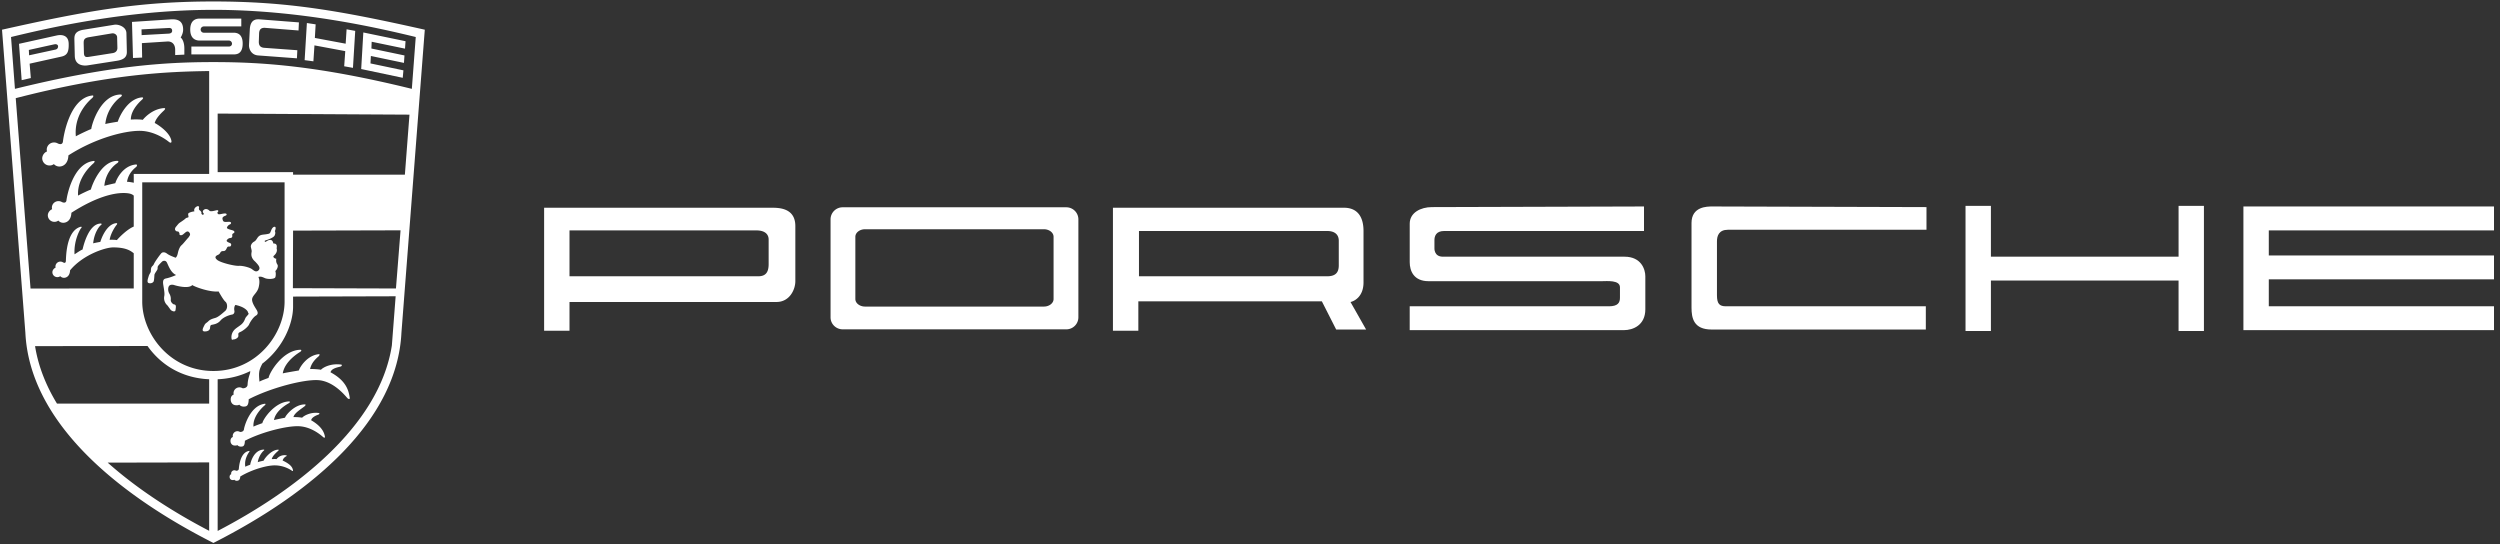 <svg xmlns="http://www.w3.org/2000/svg" width="170" height="37" viewBox="0 0 170 37">
    <rect x="0" y="0" width="170" height="37" fill="#333333" stroke="none"/>
    <g fill="#FFF" fill-rule="evenodd">
        <path fill-rule="nonzero" d="M52.268 17.956c0 .582-.22.831-.708.831H38.726v-3.12h12.702c.62 0 .84.29.84.623v1.666zm.222-3.83H37v8.366h1.726v-1.957h14.073c.886 0 1.284-.832 1.284-1.414v-3.747c0-1.208-1.062-1.248-1.593-1.248zM71.643 20.332c0 .284-.295.515-.661.515H58.827c-.366 0-.663-.23-.663-.515v-4.23c0-.283.297-.514.663-.514h12.155c.366 0 .661.23.661.514v4.23zm.857-6.236H57.307a.822.822 0 0 0-.829.814v6.672c0 .45.372.813.829.813H72.5a.82.82 0 0 0 .83-.813V14.91a.822.822 0 0 0-.83-.814zM91.037 18.037c0 .5-.221.75-.797.75H77.45v-3.08h12.79c.531 0 .797.25.797.666v1.664zm.797 2.499c.22-.043.885-.333.885-1.332v-3.497c0-1-.443-1.581-1.328-1.581H75.68v8.366h1.727v-2h12.48l.973 1.916h2.035l-1.061-1.872z"/>
        <path d="M111.792 14.04v1.667H98.207c-.576 0-.665.374-.665.624v.54s-.044.584.576.584h12.347c1.15 0 1.418.874 1.418 1.332v2.247c0 1.084-.842 1.416-1.463 1.416H95.86v-1.622h13.545c.617 0 .752-.25.752-.584v-.707c0-.51-.887-.416-1.24-.416H97.144c-1.017 0-1.283-.71-1.283-1.291v-2.622c0-.75.752-1.125 1.505-1.125.752 0 14.426-.043 14.426-.043M131.001 14.083v1.54h-13.497c-.62 0-.751.416-.751.79v3.665c0 .584.174.75.616.75h13.587v1.58h-14.562c-1.236 0-1.371-.79-1.371-1.498v-5.745c0-1.125 1.064-1.125 1.417-1.125.354 0 14.561.043 14.561.043M148.143 14v3.455h-12.761V14h-1.726v8.506h1.726v-3.428h12.76v3.428h1.725V14zM169.592 15.666v-1.625h-17.04v8.41h17.04v-1.623h-15.314v-1.833h15.314v-1.622h-15.314v-1.707z"/>
        <g>
            <path d="M14.512.1c4.984 0 8.523.605 14.374 1.92l-1.589 20.614c-.289 5.9-5.923 10.804-12.785 14.287-6.863-3.483-12.497-8.388-12.786-14.287L.137 2.02C5.988.705 9.527.1 14.512.1zm0 .57C8.588.67 3.243 1.912.75 2.517l.266 3.525c6.38-1.57 10.172-1.82 13.495-1.82 3.322 0 7.115.25 13.494 1.82l.266-3.525C25.78 1.913 20.435.669 14.512.669zm13.02 11.205l.313-4.079-13.044-.073v3.98h5.128v.172h7.602zm-7.603 3.808l-.012 3.913 7.008.021.313-3.955-7.309.02zm-2.09 9.042l-.082.166c-.154.332-.164.504-.114 1.061.144-.085.433-.185.621-.256.043-.327.934-1.872 2.15-1.912.115 0 .086.086 0 .142-.088.057-1.054.627-1.186 1.465.145-.043 1.023-.185 1.095-.2.058-.213.56-1.037 1.369-1.108.1 0-.033.152.014.113-.323.268-.54.535-.621.9.144-.015.64.02.74.05.101-.128.623-.451 1.355-.356.1 0 .074.095 0 .128-.1.044-.632.1-.705.398 1.093.587 1.236 1.272 1.308 1.727.014.114-.058.114-.145.043-.086-.071-.901-1.178-2.022-1.237-.992-.052-3.231.534-4.703 1.3-.014.442-.126.5-.346.5a.4.4 0 0 1-.3-.133c-.067.05-.126.04-.217.04-.22 0-.362-.175-.362-.392 0-.162.063-.278.206-.337a.314.314 0 0 1-.015-.096.401.401 0 0 1 .602-.337c.05.024.324.003.353-.218.01-.105 0-.311.17-.8l.015-.143c-.632.314-1.37.52-2.218.557v10.314c5.056-2.63 10.98-7.002 11.846-12.617l.257-3.34-6.975.02v.69c0 1.156-.679 2.8-2.09 3.868zm-3.616 2.72V25.79c-1.979-.089-3.364-1.086-4.191-2.262l-7.648.009c.221 1.382.748 2.687 1.492 3.91l10.347-.002zm-6.9 4.014c2.106 1.875 4.593 3.436 6.9 4.636v-4.651l-6.9.015zm7.189-19.061h-4.84V20.5c0 2.204 1.878 4.727 4.84 4.727 2.961 0 4.84-2.523 4.84-4.727v-8.103h-4.84zm-5.418-.569h5.129V4.831c-2.863.041-6.755.195-13.153 1.844l1.006 12.944 7.018-.002v-2.396c-.197-.152-.5-.398-1.402-.397-.534 0-2.047.496-2.928 1.558-.012.372-.229.51-.414.51-.1 0-.191-.043-.253-.111a.318.318 0 0 1-.198.064.334.334 0 0 1-.337-.331c0-.137.1-.265.22-.315a.266.266 0 0 1-.012-.08.337.337 0 0 1 .508-.284c.041.02.176.109.2-.077.018-.198-.007-2.055 1.002-2.336.11-.024.073.06.024.108-.048.048-.494.806-.435 1.763.122-.072.386-.267.545-.327.048-.204.398-1.75 1.232-1.765.098 0 .073.072 0 .12s-.436.47-.51 1.226c.122-.036.427-.087.488-.099.048-.18.408-1.215 1.09-1.275.086 0 .05.086.013.122-.037.036-.398.53-.47 1.013.122-.012.405-.003.49.02.073-.092.652-.717 1.147-.921l.001-2.106c-.095-.085-.243-.175-.698-.176-.712-.002-1.902.287-3.543 1.343-.016.496-.305.681-.553.681a.45.45 0 0 1-.336-.15.424.424 0 0 1-.265.086.445.445 0 0 1-.448-.44c0-.184.132-.354.293-.42a.356.356 0 0 1-.017-.109c0-.243.2-.44.448-.44.084 0 .163.022.23.061.055.027.282.123.315-.125.024-.263.436-2.472 1.817-2.664.147-.032.098.08.033.144-.065.064-1.142.933-1.062 2.209.162-.096.659-.333.87-.413.065-.272.676-1.93 1.788-1.95.13 0 .098.095 0 .159-.097.064-.775.533-.872 1.54.162-.047.664-.163.746-.179.065-.24.496-1.194 1.407-1.274.113 0 .065.116.016.164s-.531.375-.627 1.018c.093-.01.29.025.46.06l-.003-.597z"/>
            <path d="M16.653 29.971c-.011.353-.101.4-.277.4a.32.32 0 0 1-.24-.107c-.053.04-.1.032-.173.032-.176 0-.29-.14-.29-.313 0-.13.05-.223.165-.27a.252.252 0 0 1-.012-.077.32.32 0 0 1 .482-.27c.039.02.259.003.282-.174.017-.187.412-1.596 1.395-1.733.104-.023.069.057.023.103.078-.078-.844.645-.771 1.451.116-.068.455-.183.605-.24.035-.262.838-1.445 1.81-1.476.092 0 .07.068 0 .113-.07.046-.915.484-1.02 1.154.115-.034.691-.148.749-.16.046-.17.656-.92 1.366-.904.08 0-.026.122.011.09-.258.215-.739.481-.804.773a3.24 3.24 0 0 1 .593.04c.08-.102.534-.396 1.12-.32.08 0 .06.077 0 .103-.08.035-.452.15-.51.39.632.366.88.75.938 1.115.011.09-.046.09-.116.034-.07-.057-.739-.694-1.636-.741-.793-.042-2.512.374-3.69.987M16.337 32.403c-.008.24-.123.29-.244.29a.219.219 0 0 1-.163-.072c-.037.028-.07.022-.12.022-.12 0-.197-.096-.197-.215 0-.089.034-.152.113-.184a.171.171 0 0 1-.009-.053.22.22 0 0 1 .33-.184c.027.013.177.001.193-.12.012-.128.077-1.115.683-1.22.071-.016.047.039.016.07.053-.053-.36.417-.257 1.002.08-.047.23-.1.333-.138.024-.18.248-1.006.913-1.028.063 0 .047.047 0 .078-.048.031-.328.322-.4.78.09-.046.315-.081.404-.109.032-.116.512-.753.998-.743.055 0-.018.084.008.062-.177.147-.416.382-.46.582.079-.008.268-.015.324 0a.687.687 0 0 1 .657-.263c.056 0 .041.052 0 .07a.459.459 0 0 0-.24.285c.466.222.665.416.705.665.008.062-.032.062-.08.023a2.121 2.121 0 0 0-1.082-.356c-.543-.028-1.605.263-2.425.756M10.503 18.673c.045-.134.19-.293.207-.373.018-.08-.009-.143.045-.223.055-.08.208-.23.262-.284.054-.053.244-.133.343.08.1.213.271.684.614.826-.135.072-.46.187-.632.223-.171.035-.307.062-.234.48.072.417.09.595.063.728a.666.666 0 0 0 .216.64l.226.31c.09.08.307.17.325-.008.018-.178.072-.356-.108-.373-.063-.01-.235-.152-.217-.311a.698.698 0 0 0-.1-.427.576.576 0 0 1-.062-.417c.036-.134.135-.214.36-.17.181.063 1.012.285 1.265.01.171.124 1.192.497 1.788.435.108.186.334.595.478.71.118.107.163.445-.036.623-.117.089-.424.4-.677.47-.253.072-.352.116-.47.232-.117.115-.19.115-.261.266-.073.151-.235.418.027.418s.334-.125.352-.196c.018-.07 0-.222.1-.248.098-.027.405-.045.613-.294.208-.248.623-.382.786-.408.162-.027.18-.187.162-.267-.018-.08-.027-.284.072-.39.145.035.605.133.822.426.036.08.045.124.081.177-.063.107-.19.205-.234.311-.046.107-.1.285-.307.445-.208.16-.389.257-.488.4a.702.702 0 0 0-.144.488c.018.196.072.098.162.098.09 0 .298-.098.307-.231.009-.133-.054-.196.135-.276.19-.08.524-.346.596-.515.073-.169.29-.498.461-.595.171-.098.135-.24.054-.382-.081-.142-.361-.524-.307-.773.054-.25.352-.4.443-.782.09-.382.036-.56-.019-.693.154-.045.244-.01.443.08.199.089.65.07.704-.054.054-.124.036-.373 0-.426.127-.107.217-.338.145-.444a.487.487 0 0 1-.073-.391c-.126-.018-.261-.125-.171-.205.09-.08.27-.266.19-.506.027-.151.036-.338-.226-.329-.01-.098-.09-.417-.497-.124-.063.044-.135-.054-.045-.08.09-.027.56-.178.632-.338.072-.16.045-.24.018-.302.036-.071.072-.213.036-.267-.036-.053-.18-.044-.28.196-.099.24-.072.24-.334.284-.262.045-.46 0-.632.285-.054.07-.081.15-.207.222a.433.433 0 0 0-.217.284c-.018.098.072.276.054.4-.018.124-.09.39.244.675.162.178.406.409.226.587-.181.177-.344-.01-.479-.098-.135-.089-.578-.222-.867-.205-.289.018-1.237-.213-1.463-.4-.225-.186-.087-.28.028-.337a.315.315 0 0 0 .18-.16c.045-.089.117-.107.199-.107.081 0 .162-.017.234-.186.073-.169.145-.107.226-.125.081-.017.136-.186-.009-.24-.144-.053-.226-.106-.217-.16.01-.053.109-.168.244-.177.136-.009.145-.098.136-.169-.01-.07 0-.115.09-.16.09-.044.081-.15-.072-.195-.154-.045-.38-.098-.38-.17 0-.07.1-.195.2-.23.099-.036.144-.187-.082-.178-.226.009-.352.036-.397-.106-.045-.143-.055-.223.18-.311.1-.027.127-.16-.054-.151-.18.008-.388.097-.451.035-.064-.062-.046-.115-.01-.142.037-.027.046-.116-.045-.116-.09 0-.442.134-.532.036-.09-.098-.235-.151-.352-.08-.118.071-.118.178-.055.24.064.062-.018.16-.09.098-.072-.063-.045-.107-.045-.134 0-.026-.054-.115-.117-.15-.064-.036-.064-.134-.046-.196.018-.062-.054-.125-.162-.062-.108.062-.208.168-.154.328-.117.01-.415.08-.424.17-.009.088.036.186.018.221-.018.036-.117.036-.172.071-.153.151-.415.294-.478.356s-.108.124-.19.222c-.081.089-.088.19-.054.24.1.142.18.044.235.124.054.08.054.098.045.142-.009.045.1.142.262.01.162-.134.28-.276.406-.125.127.151.01.24-.045.338-.108.106-.361.435-.478.533-.118.097-.208.328-.253.542-.045.213-.1.257-.145.31-.216-.08-.46-.177-.596-.284-.09-.07-.289-.16-.415.018-.063.071-.388.506-.47.693-.08.187-.207.115-.207.47 0 .125-.1.179-.154.374-.009.053-.153.382-.009.444.145.063.316-.017.352-.106.037-.089.046-.364.055-.462M4.652 10.567c-.018.551-.34.757-.614.757a.5.5 0 0 1-.374-.166.47.47 0 0 1-.295.095.494.494 0 0 1-.498-.49.53.53 0 0 1 .326-.466.393.393 0 0 1-.019-.12c0-.271.223-.49.498-.49.094 0 .18.025.255.068.061.03.314.137.35-.138.027-.293.425-2.906 1.96-3.119.162-.035.108.089.036.16-.072.071-1.264 1.013-1.12 2.612.18-.106.813-.409 1.048-.497.054-.409.65-2.31 1.986-2.346.145 0 .108.107 0 .178-.108.07-.92.71-1.03 1.83.181-.053.76-.142.85-.16.072-.266.632-1.564 1.643-1.653.126 0 .072.09.018.143-.054.053-.777.657-.777 1.368.181-.018.687-.018.813.018.126-.16.668-.747 1.445-.8.126 0 .072.089 0 .16-.073.071-.542.48-.632.853.27.142 1.047.658 1.137 1.226.018.142-.072.142-.18.053-.109-.088-.94-.746-1.987-.746-1.047 0-3.015.498-4.84 1.67M12.536 3.304v.41l-.624.03v-.36c0-.36-.201-.585-.54-.562l-1.724.11.017.982-.621.029-.069-2.453 2.589-.17c.474-.038.89.058.889.697 0 .183-.067.368-.167.534.13.1.253.366.25.753zM11.48 2.286c.128-.01.233-.07.226-.2-.006-.13-.066-.181-.21-.185l-1.873.097.008.39 1.849-.102zM1.473 5.45l-.18-2.47 2.573-.57c.325-.07.786-.026.804.543.018.568-.09.808-.497.897l-2.158.48.081.978-.623.142zm.488-2.053l.018.364 1.797-.39c.153-.036.18-.16.171-.24-.007-.062-.072-.152-.252-.116-.181.036-1.734.382-1.734.382zM5.058 2.686c0-.23-.009-.568.632-.666l2.086-.338c.253-.044.821.125.821.587l.028 1.19c.009.25-.01.578-.687.676l-1.932.302c-.343.062-.903.009-.921-.631l-.027-1.12zm.632.276l.018.666c.018.276.163.267.38.231l1.58-.249c.261-.044.315-.23.315-.346l-.018-.729c0-.169-.18-.293-.352-.266l-1.598.266c-.334.062-.325.24-.325.427 0 .186 0 0 0 0zM13.861 2.225a.215.215 0 0 1-.217-.214c0-.118.098-.214.217-.214h2.547v-.532h-2.845c-.144 0-.632.03-.627.755.004.724.52.737.627.737h1.996c.12 0 .217.096.217.214s-.097.195-.217.195h-2.546V3.7h2.835c.18 0 .654.027.654-.742 0-.768-.532-.733-.654-.733H13.86M20.868 1.567l-.153 2.523.596.08.072-1.084 2.095.391-.073 1.03.596.107.154-2.514-.587-.107-.063.978-2.095-.391.054-.924-.596-.09M24.561 4.694l.145-2.487 2.871.595-.036.506-2.267-.47-.018.461 2.249.471-.036.507-2.249-.471-.027.506 2.24.471-.046.507-2.826-.596M20.3 2.073l.026-.55-2.645-.205c-.226-.018-.66-.036-.695.693l-.055 1.057c-.009.25.145.667.623.702l2.637.196.027-.551-2.203-.16c-.208-.009-.433-.071-.415-.444l.018-.533c.009-.214.08-.41.424-.383l2.257.178"/>
        </g>
    </g>
</svg>
